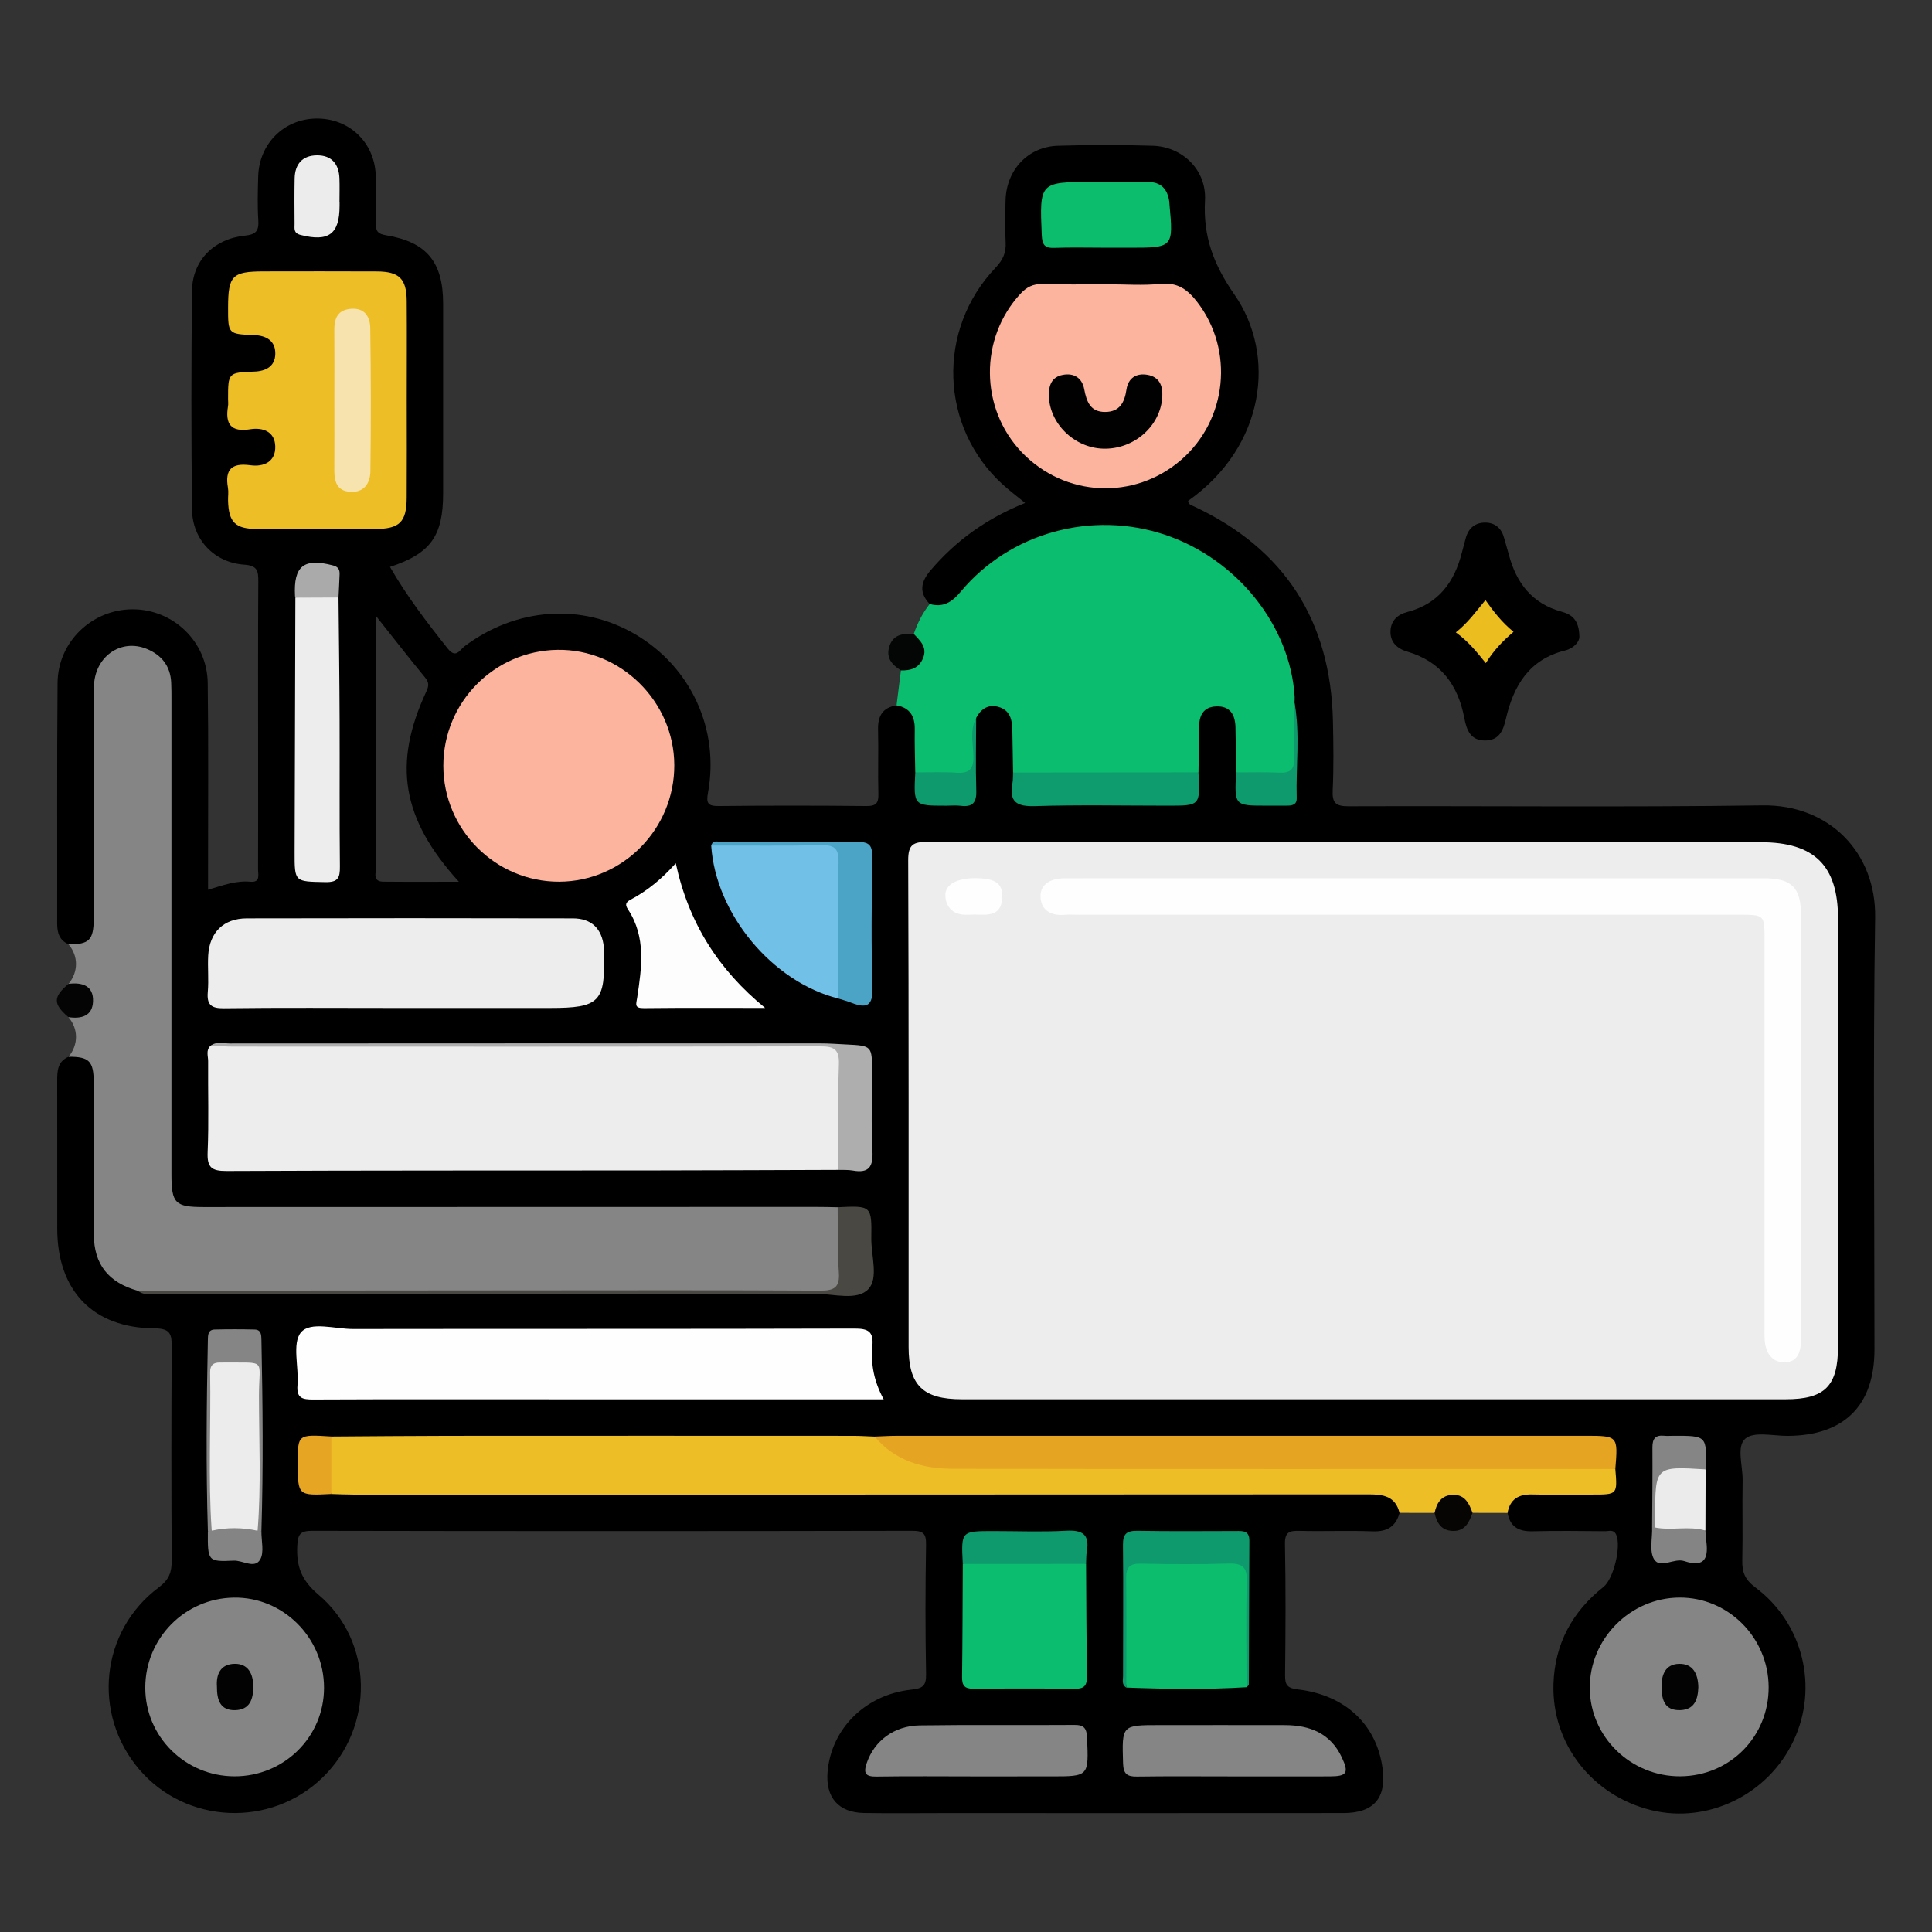 <?xml version="1.0" encoding="utf-8"?>
<!-- Generator: Adobe Illustrator 16.0.2, SVG Export Plug-In . SVG Version: 6.00 Build 0)  -->
<!DOCTYPE svg PUBLIC "-//W3C//DTD SVG 1.1 Tiny//EN" "http://www.w3.org/Graphics/SVG/1.1/DTD/svg11-tiny.dtd">
<svg version="1.1" baseProfile="tiny" id="Layer_1" xmlns="http://www.w3.org/2000/svg" xmlns:xlink="http://www.w3.org/1999/xlink"
	 x="0px" y="0px" width="85px" height="85px" viewBox="0 0 85 85" xml:space="preserve">
<rect x="0" y="0" width="85" height="85" fill="#333333" stroke="none"/>
<g>
	<path fill-rule="evenodd" d="M82.499,40.364c0.043-2.846-2.014-4.973-4.956-4.93c-6.068,0.086-12.14,0.018-18.21,0.039
		c-0.563,0.002-0.727-0.141-0.7-0.704c0.048-1.015,0.033-2.033,0.011-3.048c-0.097-4.398-2.111-7.563-6.108-9.439
		c-0.117-0.055-0.254-0.08-0.262-0.247c3.4-2.401,3.886-6.412,2.036-9.076c-0.923-1.328-1.381-2.557-1.295-4.145
		c0.072-1.341-0.995-2.361-2.296-2.401c-1.389-0.043-2.782-0.042-4.171,0c-1.318,0.039-2.271,1.06-2.307,2.396
		c-0.017,0.614-0.03,1.231,0.003,1.845c0.026,0.459-0.117,0.781-0.442,1.122c-2.607,2.736-2.455,7.022,0.316,9.542
		c0.29,0.263,0.605,0.5,0.984,0.811c-1.668,0.666-3.039,1.644-4.164,2.968c-0.433,0.509-0.514,0.972-0.036,1.477
		c0.7,0.342,0.91,0.282,1.527-0.436c2.459-2.867,6.651-3.673,9.966-1.875c2.694,1.459,4.153,3.747,4.406,6.802
		c0.143,0.875,0.059,1.758,0.063,2.638c0.009,1.546-0.123,1.643-1.638,1.496c-0.434-0.043-0.629-0.229-0.619-0.654
		c0.004-0.214-0.01-0.427-0.01-0.64c0.025-0.659,0.057-1.323-0.028-1.98c-0.093-0.698-0.504-1.067-1.088-1.018
		c-0.648,0.054-0.912,0.477-0.95,1.071c-0.04,0.661-0.034,1.323-0.005,1.985c-0.046,1.223-0.046,1.225-1.278,1.226
		c-1.736,0.002-3.472,0.002-5.206,0c-1.185-0.001-1.185-0.006-1.233-1.194c0.003-0.691,0.069-1.389-0.063-2.074
		c-0.09-0.471-0.343-0.858-0.843-0.968c-0.515-0.113-0.878,0.115-1.084,0.597c-0.137,0.737-0.053,1.48-0.065,2.219
		c-0.025,1.459-0.087,1.524-1.538,1.424c-0.079-0.005-0.158-0.011-0.237-0.018c-0.322-0.025-0.464-0.211-0.482-0.52
		c-0.012-0.238-0.012-0.476-0.02-0.713c0.018-0.665,0.068-1.337-0.033-1.995c-0.082-0.534-0.226-1.095-1-0.913
		c-0.62,0.094-0.829,0.476-0.813,1.074c0.024,0.936-0.012,1.873,0.014,2.807c0.012,0.405-0.086,0.552-0.522,0.547
		c-2.166-0.022-4.332-0.023-6.498,0c-0.485,0.005-0.561-0.122-0.476-0.589c0.512-2.796-0.759-5.532-3.195-6.964
		c-2.359-1.387-5.25-1.181-7.517,0.526c-0.211,0.159-0.375,0.556-0.738,0.099c-0.915-1.149-1.805-2.31-2.541-3.593
		c1.789-0.589,2.338-1.357,2.338-3.244c0.001-2.781,0.003-5.562,0-8.343c-0.003-1.832-0.726-2.708-2.513-3.004
		c-0.339-0.056-0.453-0.163-0.445-0.499c0.017-0.721,0.026-1.445-0.008-2.165c-0.068-1.449-1.188-2.491-2.62-2.471
		c-1.415,0.019-2.511,1.107-2.551,2.55c-0.018,0.641-0.036,1.285,0.005,1.924c0.031,0.474-0.105,0.628-0.597,0.679
		c-1.362,0.143-2.303,1.097-2.319,2.418c-0.037,3.208-0.036,6.418-0.001,9.625c0.015,1.328,0.982,2.343,2.299,2.431
		c0.573,0.039,0.621,0.269,0.618,0.733c-0.017,2.647-0.008,5.295-0.008,7.941c0,1.578,0.003,3.156-0.003,4.733
		c0,0.24,0.117,0.586-0.344,0.543c-0.623-0.057-1.201,0.156-1.855,0.354c0-0.347,0-0.633,0-0.919
		c-0.002-2.727,0.022-5.455-0.015-8.181c-0.025-1.819-1.517-3.239-3.302-3.24c-1.786,0-3.289,1.428-3.305,3.236
		c-0.031,3.53-0.009,7.06-0.017,10.589c0,0.406,0.095,0.736,0.498,0.912c0.883,0.2,1.233-0.036,1.356-0.923
		c0.047-0.344,0.032-0.692,0.033-1.041c0-2.886-0.001-5.773,0-8.659c0.001-0.347-0.018-0.697,0.053-1.039
		c0.135-0.652,0.71-1.138,1.359-1.159c0.608-0.021,1.239,0.485,1.383,1.126c0.089,0.394,0.062,0.798,0.062,1.198
		c0.001,6.574,0,13.148,0.001,19.724c0,0.32-0.007,0.642,0.007,0.962c0.048,1.132,0.451,1.543,1.563,1.595
		c0.293,0.013,0.588,0.007,0.882,0.007c4.597,0,9.194,0.005,13.791-0.001c4.463-0.006,8.926,0.023,13.39-0.017
		c1.166,0.08,1.166,0.08,1.174,1.277c0,0.16,0,0.32,0,0.479c0,1.621,0,1.628-1.631,1.628c-9.743,0.003-19.486,0.001-29.229,0.001
		c-0.345,0-0.695,0.023-1.029-0.104c-1.286-0.461-1.774-1.137-1.788-2.499c-0.012-1.116,0.001-2.233-0.004-3.349
		C4.377,49.66,4.43,48.57,4.357,47.482c-0.063-0.949-0.445-1.208-1.341-0.989c-0.487,0.208-0.501,0.627-0.5,1.07
		c0.006,2.166-0.002,4.332,0.002,6.497c0.005,2.729,1.574,4.37,4.288,4.383c0.693,0.003,0.753,0.26,0.749,0.825
		c-0.021,3.128-0.019,6.255-0.001,9.383c0.003,0.517-0.112,0.846-0.567,1.186c-2.575,1.923-2.942,5.575-0.858,8.014
		c2.06,2.407,5.785,2.569,8.066,0.35c2.285-2.222,2.259-5.974-0.182-8.04c-0.757-0.64-0.978-1.253-0.934-2.155
		c0.025-0.516,0.139-0.658,0.664-0.657c8.794,0.017,17.589,0.017,26.384,0c0.498-0.001,0.623,0.12,0.615,0.615
		c-0.032,1.897-0.035,3.797,0.001,5.694c0.01,0.527-0.162,0.626-0.654,0.68c-2.021,0.219-3.516,1.72-3.679,3.613
		c-0.097,1.126,0.477,1.794,1.599,1.813c1.149,0.02,2.299,0.005,3.448,0.005c5.882,0,11.762,0.004,17.643-0.002
		c1.344-0.001,1.904-0.658,1.727-1.971c-0.262-1.915-1.633-3.222-3.722-3.468c-0.448-0.053-0.572-0.177-0.567-0.616
		c0.022-1.924,0.033-3.849-0.005-5.772c-0.012-0.546,0.2-0.599,0.646-0.588c1.068,0.027,2.14-0.02,3.208,0.02
		c0.633,0.023,1.021-0.204,1.188-0.812c0.103-0.67-0.328-0.902-0.865-1.015c-0.419-0.088-0.852-0.049-1.278-0.049
		c-14.579-0.002-29.159-0.002-43.74,0c-0.32,0-0.641-0.015-0.962,0.021c-0.295,0.007-0.588,0.013-0.881-0.013
		c-0.231-0.021-0.384-0.123-0.46-0.367c-0.358-1.146,0.036-1.715,1.201-1.714c0.053,0,0.106,0.006,0.158,0.009
		c7.909,0.037,15.821,0.019,23.732,0.004c1.604,0.021,3.208,0.011,4.811,0.011c8.745,0.002,17.487,0,26.23,0.003
		c1.191,0,1.191,0.007,1.297,1.089c-0.071,0.947-0.086,0.962-1.031,0.976c-0.824,0.013-1.649-0.044-2.47,0.032
		c-0.758,0.071-0.985,0.332-0.99,1.016c0.111,0.611,0.489,0.819,1.088,0.806c1.07-0.026,2.14-0.013,3.209-0.003
		c0.165,0.002,0.368-0.094,0.481,0.151c0.232,0.507-0.112,1.947-0.559,2.301c-1.378,1.091-2.145,2.513-2.2,4.27
		c-0.084,2.635,1.711,4.92,4.308,5.552c2.493,0.606,5.142-0.688,6.257-3.061c1.103-2.343,0.426-5.17-1.687-6.743
		c-0.451-0.336-0.584-0.666-0.571-1.183c0.027-1.176-0.006-2.354,0.015-3.53c0.011-0.633-0.284-1.495,0.125-1.834
		c0.384-0.32,1.216-0.114,1.852-0.117c2.483-0.008,3.822-1.328,3.824-3.795C82.471,53.037,82.401,46.698,82.499,40.364z
		 M16.869,38.79c-0.506-0.004-0.317-0.411-0.318-0.654c-0.013-2.908-0.008-5.813-0.008-8.72c0-0.712,0-1.425,0-2.314
		c0.797,1.003,1.463,1.862,2.155,2.701c0.183,0.222,0.174,0.371,0.056,0.626c-1.48,3.177-1.084,5.594,1.435,8.365
		C19.015,38.794,17.941,38.801,16.869,38.79z"/>
	<path fill-rule="evenodd" fill="#858585" d="M6.059,56.788c-1.291-0.366-1.925-1.16-1.931-2.472
		c-0.01-2.233,0.002-4.468-0.005-6.701c-0.003-0.934-0.205-1.125-1.106-1.122c0.438-0.531,0.435-1.229-0.007-1.742
		c0.029-0.047,0.063-0.087,0.11-0.111c0.292-0.152,0.729-0.158,0.735-0.621c0.005-0.467-0.429-0.478-0.724-0.626
		c-0.048-0.023-0.084-0.063-0.115-0.107c0.438-0.529,0.436-1.228-0.004-1.741c0.906,0.01,1.109-0.181,1.111-1.123
		c0.006-3.393-0.008-6.786,0.009-10.18c0.007-1.341,1.177-2.172,2.336-1.688c0.642,0.267,1.027,0.75,1.063,1.467
		c0.014,0.267,0.012,0.534,0.012,0.802c0,6.947,0,13.894,0,20.841c0,1.277,0.161,1.441,1.415,1.441
		c8.978-0.001,17.956-0.004,26.935-0.006c0.32-0.001,0.64,0.009,0.961,0.015c0.416,0.45,0.276,1.011,0.281,1.531
		c0.019,2.202,0.01,2.202-2.142,2.202c-9.354,0-18.707,0.002-28.06-0.002C6.641,56.845,6.344,56.899,6.059,56.788z"/>
	<path fill-rule="evenodd" fill="#0BBD6E" d="M40.903,26.573c0.596,0.167,0.979-0.081,1.367-0.545c2.169-2.598,5.765-3.58,8.987-2.5
		c3.166,1.063,5.519,4.005,5.703,7.139c0.006,0.08-0.005,0.16-0.008,0.239c0.129,0.918,0.026,1.841,0.058,2.762
		c0.01,0.286-0.132,0.474-0.397,0.5c-0.751,0.075-1.518,0.255-2.229-0.186c-0.008-0.661-0.012-1.323-0.028-1.984
		c-0.013-0.548-0.229-0.942-0.844-0.919c-0.569,0.021-0.756,0.397-0.757,0.917c-0.001,0.661-0.017,1.323-0.026,1.985
		c-0.271,0.279-0.627,0.257-0.969,0.258c-2.07,0.011-4.141,0.01-6.21,0.003c-0.345-0.001-0.694-0.006-0.979-0.254
		c-0.011-0.634-0.019-1.268-0.033-1.901c-0.009-0.417-0.104-0.812-0.544-0.966c-0.47-0.165-0.82,0.033-1.047,0.465
		c-0.123,0.658-0.036,1.322-0.05,1.983c-0.007,0.295-0.06,0.559-0.388,0.591c-0.755,0.073-1.525,0.257-2.242-0.177
		c-0.008-0.628-0.032-1.256-0.021-1.884c0.009-0.577-0.204-0.959-0.802-1.067c0.064-0.513,0.129-1.025,0.193-1.538
		c0.831-0.536,0.831-0.536,0.565-1.603C40.365,27.414,40.589,26.969,40.903,26.573z"/>
	<path fill-rule="evenodd" fill="#EEBE27" d="M71.068,64.63c0.094,1.125,0.094,1.125-1.012,1.125c-0.882,0-1.764,0.017-2.644-0.005
		c-0.595-0.015-0.976,0.202-1.087,0.812c-0.514-0.001-1.026-0.001-1.541-0.003c-0.864-0.676-0.864-0.676-1.669,0.002
		c-0.515,0-1.028-0.002-1.541-0.002c-0.18-0.726-0.703-0.813-1.354-0.813c-14.895,0.011-29.789,0.01-44.683,0.009
		c-0.32,0-0.641-0.017-0.96-0.025c-0.388-0.843-0.377-1.686-0.001-2.529c1.731-0.011,3.464-0.028,5.196-0.03
		c5.918-0.004,11.836-0.003,17.754,0c0.319,0,0.638,0.022,0.957,0.033c1.573,1.005,3.3,1.205,5.137,1.195
		c8.66-0.048,17.32-0.023,25.98-0.018C70.099,64.381,70.623,64.281,71.068,64.63z"/>
	<path fill-rule="evenodd" d="M69.486,28.016c0.005,0.209-0.235,0.504-0.625,0.601c-1.591,0.393-2.273,1.553-2.61,3.016
		c-0.115,0.5-0.293,0.939-0.9,0.946c-0.657,0.007-0.826-0.458-0.929-0.995c-0.276-1.449-1.038-2.486-2.51-2.916
		c-0.446-0.131-0.762-0.421-0.735-0.92c0.023-0.452,0.314-0.713,0.745-0.825c1.367-0.356,2.07-1.318,2.398-2.625
		c0.052-0.207,0.111-0.411,0.165-0.617c0.118-0.446,0.421-0.694,0.865-0.689c0.406,0.003,0.699,0.232,0.814,0.646
		c0.071,0.256,0.152,0.51,0.22,0.767c0.329,1.247,1.025,2.154,2.319,2.506C69.157,27.035,69.474,27.271,69.486,28.016z"/>
	<path fill-rule="evenodd" fill="#060503" d="M63.116,66.561c0.093-0.454,0.315-0.789,0.822-0.795
		c0.517-0.006,0.699,0.384,0.847,0.793c-0.147,0.409-0.324,0.801-0.847,0.796C63.427,67.351,63.21,67.014,63.116,66.561z"/>
	<path fill-rule="evenodd" fill="#030605" d="M40.204,27.892c0.287,0.306,0.614,0.592,0.397,1.086
		c-0.188,0.431-0.544,0.528-0.963,0.516c-0.389-0.238-0.662-0.545-0.516-1.037C39.284,27.909,39.729,27.861,40.204,27.892z"/>
	<path fill-rule="evenodd" fill="#040404" d="M3.016,43.285c0.601-0.075,1.104,0.079,1.076,0.776
		c-0.025,0.646-0.519,0.774-1.082,0.689C2.329,44.172,2.33,43.86,3.016,43.285z"/>
	<path fill-rule="evenodd" fill="#EDEDED" d="M59.423,37.055c6.015,0,12.03,0,18.046,0c2.353,0,3.396,1.028,3.396,3.348
		c0.002,6.282,0.002,12.564,0,18.846c0,1.731-0.579,2.313-2.3,2.313c-12.083,0.002-24.166,0-36.25,0c-1.71,0-2.34-0.615-2.34-2.298
		c-0.003-7.138,0.01-14.275-0.018-21.413c-0.003-0.698,0.223-0.813,0.859-0.81C47.02,37.065,53.221,37.055,59.423,37.055z"/>
	<path fill-rule="evenodd" fill="#EDEDED" d="M36.875,51.47c-2.749,0.008-5.498,0.021-8.247,0.024
		c-6.22,0.006-12.44-0.004-18.659,0.025c-0.66,0.003-0.863-0.156-0.834-0.831c0.057-1.332,0.011-2.669,0.022-4.002
		c0.002-0.226-0.11-0.481,0.107-0.678c0.255-0.121,0.527-0.063,0.791-0.064c8.663-0.003,17.326-0.003,25.989-0.002
		c0.977,0,1.07,0.073,1.087,1.017c0.023,1.202,0.014,2.405,0.002,3.608C37.131,50.889,37.116,51.214,36.875,51.47z"/>
	<path fill-rule="evenodd" fill="#FCB49E" d="M29.666,33.654c0.013,2.815-2.269,5.129-5.066,5.137
		c-2.8,0.008-5.097-2.293-5.095-5.105c0.002-2.786,2.238-5.054,5.021-5.096C27.309,28.548,29.652,30.857,29.666,33.654z"/>
	<path fill-rule="evenodd" fill="#FEFEFE" d="M38.878,61.564c-4.834,0-9.512,0-14.189,0c-3.636,0-7.271-0.009-10.907,0.008
		c-0.477,0.002-0.742-0.054-0.693-0.633c0.066-0.793-0.247-1.841,0.153-2.319c0.416-0.497,1.5-0.147,2.29-0.149
		c7.351-0.011,14.702,0.002,22.053-0.019c0.609-0.003,0.858,0.124,0.795,0.776C38.308,60.002,38.444,60.766,38.878,61.564z"/>
	<path fill-rule="evenodd" fill="#EEBE27" d="M17.895,17.649c0,1.417,0.008,2.834-0.002,4.25c-0.008,1.074-0.311,1.371-1.393,1.375
		c-1.737,0.005-3.475,0.008-5.212-0.002c-0.943-0.005-1.231-0.305-1.254-1.25c-0.004-0.187,0.026-0.379-0.005-0.561
		c-0.142-0.804,0.164-1.105,0.983-0.992c0.601,0.083,1.122-0.157,1.098-0.841c-0.022-0.64-0.544-0.833-1.104-0.742
		c-0.853,0.137-1.103-0.233-0.975-1.01c0.018-0.104,0.003-0.213,0.003-0.32c0-1.152,0-1.167,1.145-1.207
		c0.537-0.018,0.92-0.242,0.933-0.772c0.014-0.576-0.384-0.816-0.954-0.837c-1.126-0.04-1.126-0.053-1.123-1.225
		c0.003-1.392,0.184-1.573,1.578-1.575c1.657-0.001,3.314-0.007,4.971,0.002c0.98,0.006,1.3,0.317,1.31,1.297
		C17.905,14.709,17.895,16.18,17.895,17.649z"/>
	<path fill-rule="evenodd" fill="#EDEDED" d="M17.382,44.347c-2.512,0-5.023-0.019-7.534,0.013
		c-0.567,0.007-0.754-0.162-0.706-0.721c0.047-0.53-0.012-1.069,0.018-1.601c0.057-1.019,0.678-1.631,1.698-1.633
		c4.783-0.011,9.564-0.01,14.347,0c0.821,0.001,1.28,0.455,1.361,1.263c0.008,0.08,0.004,0.16,0.006,0.24
		c0.064,2.177-0.19,2.439-2.377,2.439C21.923,44.347,19.652,44.347,17.382,44.347z"/>
	<path fill-rule="evenodd" fill="#FCB49E" d="M48.671,12.506c0.802,0,1.608,0.063,2.4-0.018c0.752-0.077,1.195,0.271,1.606,0.804
		c1.629,2.117,1.319,5.177-0.708,6.938c-2.064,1.791-5.123,1.646-7.016-0.332c-1.848-1.934-1.869-5.017-0.058-6.973
		c0.27-0.291,0.553-0.442,0.972-0.428C46.801,12.529,47.736,12.506,48.671,12.506z"/>
	<path fill-rule="evenodd" fill="#858585" d="M10.319,78.151c-2.174-0.003-3.932-1.75-3.928-3.904
		c0.003-2.168,1.736-3.928,3.898-3.959c2.171-0.032,3.97,1.768,3.967,3.97C14.256,76.417,12.499,78.154,10.319,78.151z"/>
	<path fill-rule="evenodd" fill="#858585" d="M73.925,78.15c-2.167,0.014-3.961-1.725-3.981-3.861
		c-0.023-2.175,1.771-3.992,3.948-4.003c2.143-0.011,3.909,1.76,3.921,3.931C77.827,76.4,76.11,78.138,73.925,78.15z"/>
	<path fill-rule="evenodd" fill="#E6A423" d="M71.068,64.63c-9.722,0.001-19.442,0.011-29.163-0.01
		c-1.302-0.003-2.531-0.346-3.423-1.417c0.319-0.011,0.639-0.033,0.958-0.033c10.098-0.001,20.195-0.001,30.293-0.001
		C71.188,63.169,71.188,63.169,71.068,64.63z"/>
	<path fill-rule="evenodd" fill="#0BBD6E" d="M47.783,68.805c0.01,1.657,0.015,3.314,0.036,4.972
		c0.004,0.368-0.113,0.523-0.502,0.521c-1.498-0.015-2.994-0.015-4.491,0c-0.391,0.004-0.504-0.146-0.499-0.517
		c0.021-1.657,0.023-3.314,0.032-4.973c0.199-0.21,0.464-0.245,0.729-0.249c1.32-0.022,2.641-0.021,3.962-0.001
		C47.316,68.562,47.576,68.609,47.783,68.805z"/>
	<path fill-rule="evenodd" fill="#0BBD6D" d="M54.845,74.23c-1.764,0.11-3.527,0.082-5.292,0.016
		c-0.177-1.703-0.029-3.41-0.077-5.115c-0.012-0.389,0.238-0.528,0.556-0.545c1.441-0.077,2.883-0.073,4.324-0.002
		c0.311,0.017,0.579,0.144,0.567,0.534C54.876,70.822,55.028,72.529,54.845,74.23z"/>
	<path fill-rule="evenodd" fill="#70C0E7" d="M36.877,43.929c-2.904-0.728-5.394-3.728-5.587-6.729
		c1.752-0.18,3.508-0.04,5.263-0.078c0.547-0.011,0.552,0.427,0.567,0.792c0.044,1.013,0.014,2.026,0.018,3.041
		c0.002,0.666,0.011,1.334-0.005,2C37.125,43.295,37.159,43.655,36.877,43.929z"/>
	<path fill-rule="evenodd" fill="#EDEDED" d="M14.893,26.287c0.017,1.786,0.042,3.571,0.048,5.356
		c0.009,2.161-0.01,4.322,0.013,6.483c0.005,0.489-0.077,0.695-0.639,0.684c-1.353-0.027-1.356,0.005-1.353-1.314
		c0.01-3.733,0.022-7.467,0.033-11.201C13.625,25.913,14.258,25.931,14.893,26.287z"/>
	<path fill-rule="evenodd" fill="#858585" d="M54.269,78.154c-1.417,0-2.832-0.013-4.247,0.007c-0.439,0.007-0.599-0.12-0.612-0.586
		c-0.05-1.678-0.068-1.678,1.605-1.678c1.844,0,3.687-0.004,5.529,0.001c1.091,0.005,1.992,0.364,2.488,1.414
		c0.324,0.687,0.232,0.838-0.519,0.841C57.099,78.158,55.684,78.154,54.269,78.154z"/>
	<path fill-rule="evenodd" fill="#858585" d="M42.895,78.154c-1.442,0-2.884-0.016-4.326,0.007c-0.505,0.009-0.59-0.15-0.431-0.609
		c0.329-0.951,1.183-1.624,2.33-1.642c2.27-0.033,4.539-0.003,6.809-0.02c0.426-0.003,0.531,0.161,0.549,0.563
		c0.072,1.7,0.086,1.7-1.567,1.7C45.139,78.154,44.016,78.154,42.895,78.154z"/>
	<path fill-rule="evenodd" fill="#FDFDFD" d="M33.662,44.345c-1.777,0-3.554-0.011-5.331,0.009
		c-0.439,0.006-0.342-0.172-0.296-0.473c0.199-1.318,0.394-2.649-0.403-3.867c-0.134-0.203-0.114-0.313,0.11-0.432
		c0.73-0.386,1.365-0.905,1.989-1.601C30.302,40.621,31.614,42.668,33.662,44.345z"/>
	<path fill-rule="evenodd" fill="#0BBD6D" d="M48.622,10.898c-0.746,0-1.493-0.02-2.24,0.008c-0.426,0.016-0.53-0.146-0.549-0.554
		c-0.101-2.337-0.101-2.349,2.262-2.348c0.8,0,1.601,0.001,2.4,0c0.585-0.001,0.875,0.316,0.949,0.87
		c0.003,0.026,0.002,0.053,0.005,0.08c0.18,1.945,0.18,1.945-1.786,1.945C49.316,10.899,48.97,10.899,48.622,10.898z"/>
	<path fill-rule="evenodd" fill="#AEAEAE" d="M36.875,51.47c0.005-1.548-0.021-3.098,0.033-4.644
		c0.022-0.655-0.204-0.792-0.816-0.791c-8.596,0.02-17.192,0.014-25.789,0.011c-0.346,0-0.691-0.023-1.038-0.037
		c0.262-0.204,0.567-0.1,0.85-0.101c8.664-0.006,17.327-0.006,25.99-0.003c0.374,0,0.747,0.029,1.121,0.047
		c1.141,0.056,1.141,0.056,1.141,1.23c0,1.149-0.044,2.301,0.017,3.448c0.037,0.697-0.148,0.999-0.869,0.868
		C37.306,51.461,37.088,51.478,36.875,51.47z"/>
	<path fill-rule="evenodd" fill="#0E9B6D" d="M44.571,33.989c2.719-0.003,5.438-0.004,8.157-0.007
		c0.08,1.465,0.08,1.465-1.352,1.465c-1.946,0-3.894-0.042-5.837,0.019c-0.799,0.025-1.148-0.177-0.997-0.999
		C44.571,34.311,44.563,34.147,44.571,33.989z"/>
	<path fill-rule="evenodd" fill="#4BA4C6" d="M36.877,43.929c0.002-2.001-0.012-4.004,0.015-6.005
		c0.008-0.546-0.144-0.75-0.717-0.738c-1.628,0.033-3.257,0.012-4.885,0.014c0.083-0.268,0.309-0.155,0.469-0.155
		c1.999-0.003,3.998,0.022,5.997-0.001c0.513-0.005,0.622,0.184,0.617,0.651c-0.021,1.918-0.049,3.839,0.01,5.757
		c0.026,0.803-0.246,0.924-0.906,0.673C37.281,44.049,37.078,43.992,36.877,43.929z"/>
	<path fill-rule="evenodd" fill="#4A4842" d="M6.059,56.788c5.631-0.006,11.261-0.015,16.892-0.017
		c4.377-0.003,8.754-0.012,13.13,0.011c0.603,0.003,0.871-0.122,0.825-0.791c-0.066-0.956-0.04-1.918-0.053-2.878
		c1.486-0.071,1.501-0.071,1.481,1.358c-0.011,0.77,0.329,1.766-0.133,2.248c-0.499,0.52-1.516,0.203-2.305,0.203
		c-9.61,0.012-19.221,0.009-28.831,0.003C6.729,56.926,6.368,57.026,6.059,56.788z"/>
	<path fill-rule="evenodd" fill="#0E9A6D" d="M54.845,74.23c-0.002-1.546-0.035-3.096,0.011-4.643
		c0.021-0.657-0.21-0.816-0.823-0.797c-1.278,0.041-2.562,0.03-3.843,0.004c-0.49-0.01-0.649,0.163-0.643,0.648
		c0.022,1.601,0.007,3.202,0.006,4.803c-0.212-0.119-0.144-0.326-0.144-0.502c-0.002-1.923,0.019-3.847-0.003-5.769
		c-0.006-0.503,0.17-0.633,0.646-0.625c1.441,0.025,2.885,0.012,4.327,0.009c0.306-0.002,0.591-0.022,0.588,0.43
		c-0.014,2.107-0.014,4.217-0.023,6.325C54.942,74.154,54.879,74.192,54.845,74.23z"/>
	<path fill-rule="evenodd" fill="#0E9A6D" d="M47.783,68.805c-1.809,0.001-3.616,0.003-5.424,0.003
		c-0.076-1.448-0.076-1.448,1.353-1.448c1.063,0,2.129,0.044,3.188-0.014c0.713-0.041,1.046,0.153,0.916,0.903
		C47.783,68.43,47.793,68.619,47.783,68.805z"/>
	<path fill-rule="evenodd" fill="#ECECEC" d="M14.94,8.888c0,0.054,0,0.107,0,0.16c0,1.255-0.482,1.604-1.717,1.288
		c-0.319-0.082-0.261-0.285-0.263-0.484c-0.005-0.667-0.01-1.334,0.003-2.002c0.013-0.633,0.345-1.013,0.984-1.016
		c0.646-0.003,0.964,0.383,0.987,1.014c0.013,0.347,0.002,0.694,0.002,1.041C14.938,8.888,14.939,8.888,14.94,8.888z"/>
	<path fill-rule="evenodd" fill="#EBEBEB" d="M75.04,64.647c-0.002,0.896-0.005,1.794-0.008,2.69
		c-0.673,0.289-1.375,0.078-2.063,0.108c-0.17,0.007-0.231-0.183-0.229-0.355c0-0.686,0.006-1.371-0.002-2.055
		c-0.005-0.302,0.084-0.542,0.399-0.581C73.783,64.377,74.444,64.216,75.04,64.647z"/>
	<path fill-rule="evenodd" fill="#858585" d="M9.146,67.359c-0.087-2.801-0.058-5.599-0.001-8.397
		c0.004-0.22,0.001-0.46,0.298-0.468c0.587-0.015,1.174-0.015,1.76,0c0.297,0.008,0.294,0.248,0.299,0.468
		c0.057,2.799,0.085,5.597-0.001,8.397c-0.109,0.035-0.19,0.003-0.245-0.097c-0.171-0.352-0.135-0.73-0.136-1.101
		c-0.007-1.681-0.01-3.359,0-5.04c0.003-0.563-0.127-0.905-0.796-0.905c-0.666,0.001-0.805,0.337-0.801,0.903
		c0.011,1.68,0.008,3.36,0.001,5.039c-0.001,0.371,0.036,0.749-0.135,1.102C9.336,67.362,9.254,67.395,9.146,67.359z"/>
	<path fill-rule="evenodd" fill="#0E9A6C" d="M54.384,33.983c0.636,0.001,1.271-0.018,1.905,0.011
		c0.473,0.023,0.663-0.135,0.647-0.629c-0.025-0.818,0.007-1.639,0.016-2.458c0.257,1.397,0.058,2.806,0.098,4.208
		c0.009,0.294-0.205,0.332-0.437,0.33c-0.293,0-0.586,0.001-0.879,0.001C54.31,35.447,54.31,35.447,54.384,33.983z"/>
	<path fill-rule="evenodd" fill="#0E9A6C" d="M40.268,33.983c0.607,0.001,1.215-0.025,1.82,0.013
		c0.54,0.035,0.745-0.138,0.738-0.706c-0.006-0.565-0.171-1.155,0.121-1.703c-0.002,1.067-0.028,2.134,0.005,3.2
		c0.017,0.533-0.169,0.731-0.689,0.665c-0.209-0.026-0.426-0.004-0.64-0.004C40.195,35.447,40.195,35.447,40.268,33.983z"/>
	<path fill-rule="evenodd" fill="#858585" d="M75.04,64.647c-2.211-0.137-2.211-0.137-2.225,2.077
		c-0.001,0.157-0.011,0.316-0.016,0.476c-0.038,0.072-0.077,0.074-0.114-0.001c0.007-1.175,0.024-2.349,0.015-3.523
		c-0.002-0.38,0.132-0.547,0.514-0.509c0.132,0.014,0.268,0.003,0.4,0.002C75.096,63.166,75.096,63.166,75.04,64.647z"/>
	<path fill-rule="evenodd" fill="#E6A523" d="M14.576,63.2c0,0.844,0,1.687,0.001,2.529c-1.476,0.075-1.476,0.075-1.475-1.385
		C13.102,63.107,13.102,63.107,14.576,63.2z"/>
	<path fill-rule="evenodd" fill="#848484" d="M72.686,67.199c0.037,0,0.076,0.001,0.114,0.001c0.737,0.152,1.498-0.082,2.232,0.138
		c0.008,0.133,0.01,0.268,0.029,0.398C75.17,68.491,75.053,69,74.1,68.681c-0.445-0.149-1.052,0.353-1.323-0.073
		C72.556,68.259,72.702,67.677,72.686,67.199z"/>
	<path fill-rule="evenodd" fill="#848484" d="M11.333,67.346c0.056,0.004,0.112,0.008,0.168,0.014
		c-0.006,0.424,0.131,0.932-0.054,1.252c-0.243,0.423-0.764,0.031-1.165,0.05c-1.143,0.051-1.145,0.026-1.137-1.302
		c0.056-0.006,0.113-0.01,0.168-0.016C9.988,66.848,10.66,66.848,11.333,67.346z"/>
	<path fill-rule="evenodd" fill="#AAAAAA" d="M14.893,26.287c-0.633,0.002-1.265,0.005-1.898,0.008
		c-0.006-0.026-0.015-0.051-0.016-0.078c-0.07-1.32,0.39-1.68,1.676-1.34c0.236,0.063,0.292,0.191,0.286,0.39
		C14.929,25.606,14.909,25.946,14.893,26.287z"/>
	<path fill-rule="evenodd" fill="#ECBD1F" d="M65.353,26.4c0.357,0.504,0.71,0.967,1.236,1.398c-0.474,0.401-0.886,0.83-1.22,1.378
		c-0.399-0.498-0.781-0.965-1.318-1.354C64.573,27.409,64.94,26.903,65.353,26.4z"/>
	<path fill-rule="evenodd" fill="#FEFEFE" d="M62.445,38.641c5.054,0,10.104-0.001,15.157,0c1.229,0.001,1.634,0.404,1.634,1.626
		c0.001,6.201-0.001,12.404,0.003,18.605c0.001,0.526-0.099,1.045-0.703,1.063c-0.596,0.018-0.871-0.439-0.9-1.019
		c-0.011-0.213-0.004-0.427-0.004-0.642c0-5.64,0-11.28,0-16.921c0-1.108,0-1.108-1.131-1.108c-9.704,0-19.408,0-29.111,0
		c-0.188,0-0.376-0.014-0.562,0.003c-0.614,0.057-1.052-0.238-1.05-0.821c0.001-0.562,0.495-0.78,1.029-0.784
		c1.068-0.007,2.139-0.003,3.208-0.003C54.159,38.641,58.303,38.641,62.445,38.641z"/>
	<path fill-rule="evenodd" fill="#FEFEFE" d="M42.863,40.238c-0.186,0-0.376,0.023-0.557-0.005c-0.466-0.071-0.7-0.409-0.715-0.83
		c-0.019-0.529,0.599-0.815,1.535-0.761c0.552,0.032,1.017,0.167,0.97,0.868C44.041,40.35,43.418,40.24,42.863,40.238z"/>
	<path fill-rule="evenodd" fill="#F6E3AE" d="M14.711,17.63c0-1.038,0.006-2.077-0.002-3.114c-0.004-0.519,0.156-0.888,0.741-0.931
		c0.61-0.045,0.833,0.369,0.84,0.845c0.031,2.103,0.034,4.206,0.006,6.308c-0.007,0.514-0.274,0.945-0.895,0.9
		c-0.594-0.043-0.696-0.472-0.692-0.972C14.716,19.653,14.711,18.642,14.711,17.63z"/>
	<path fill-rule="evenodd" fill="#010101" d="M48.525,19.74c-1.279-0.042-2.368-1.125-2.38-2.354
		c-0.004-0.451,0.137-0.803,0.614-0.893c0.503-0.094,0.851,0.143,0.943,0.635c0.104,0.547,0.272,1.002,0.924,0.997
		c0.636-0.004,0.85-0.421,0.934-0.987c0.078-0.508,0.433-0.734,0.929-0.646c0.513,0.092,0.674,0.472,0.648,0.952
		C51.071,18.743,49.885,19.785,48.525,19.74z"/>
	<path fill-rule="evenodd" fill="#020202" d="M9.544,74.204c-0.037-0.517,0.137-0.996,0.787-1.003
		c0.594-0.006,0.808,0.452,0.811,0.988c0.005,0.55-0.14,1.045-0.813,1.052C9.696,75.248,9.54,74.806,9.544,74.204z"/>
	<path fill-rule="evenodd" fill="#030303" d="M74.72,74.233c-0.018,0.532-0.169,0.984-0.79,1.006
		c-0.684,0.025-0.822-0.436-0.83-1.014c-0.007-0.555,0.178-1.005,0.764-1.023C74.494,73.185,74.71,73.658,74.72,74.233z"/>
	<path fill-rule="evenodd" fill="#ECECEC" d="M11.333,67.346c-0.673-0.148-1.346-0.154-2.019-0.002
		c-0.162-2.321-0.03-4.646-0.069-6.97c-0.006-0.304,0.14-0.439,0.437-0.427c0.053,0.003,0.107-0.003,0.16-0.002
		c1.937,0.02,1.55-0.203,1.551,1.473C11.394,63.393,11.494,65.37,11.333,67.346z"/>
</g>
</svg>
